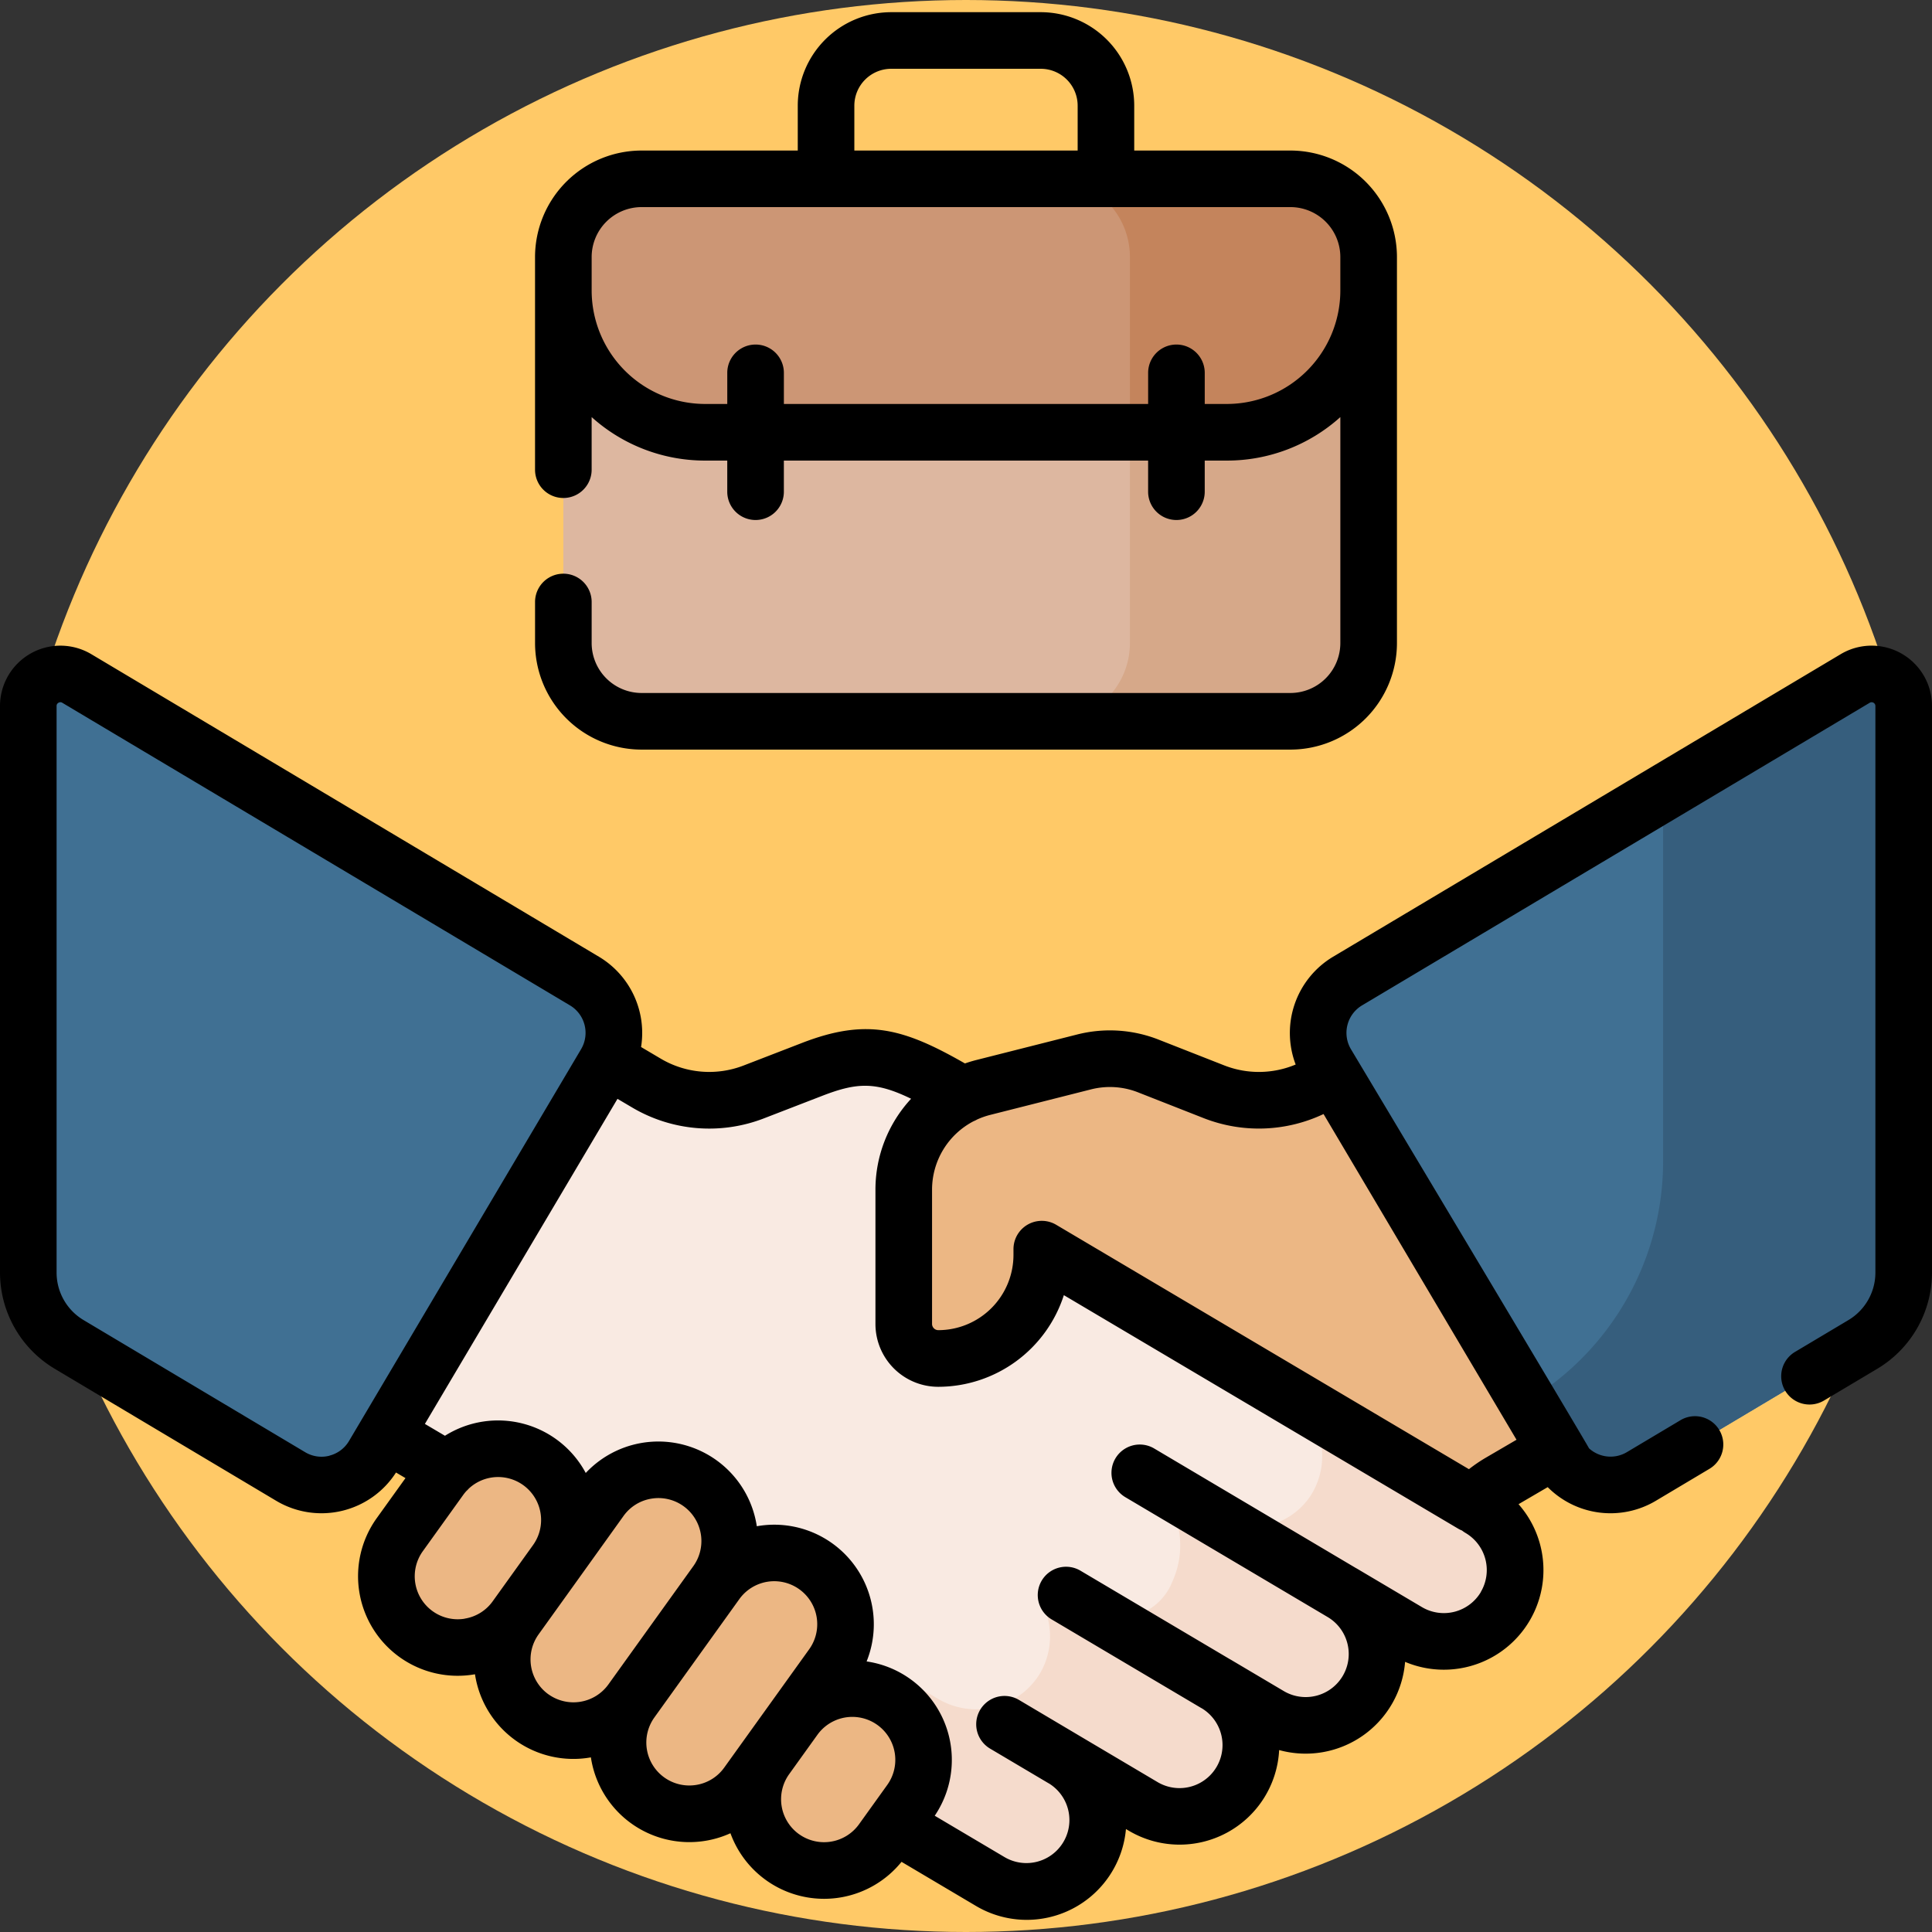 <svg xmlns="http://www.w3.org/2000/svg" width="154" height="154" viewBox="0 0 154 154">
  <rect x="0" y="0" width="154" height="154" fill="#333333" stroke="none"/>
  <g id="Grupo_108913" data-name="Grupo 108913" transform="translate(1134 3833)">
    <circle id="Elipse_4716" data-name="Elipse 4716" cx="77" cy="77" r="77" transform="translate(-1134 -3833)" fill="#ffc967"/>
    <g id="cooperacion" transform="translate(-1134 -3833)">
      <g id="Grupo_108593" data-name="Grupo 108593">
        <g id="Grupo_108592" data-name="Grupo 108592">
          <g id="Grupo_108575" data-name="Grupo 108575">
            <g id="Grupo_108574" data-name="Grupo 108574">
              <g id="Grupo_108573" data-name="Grupo 108573">
                <g id="Grupo_108572" data-name="Grupo 108572">
                  <g id="Grupo_108571" data-name="Grupo 108571">
                    <g id="Grupo_108570" data-name="Grupo 108570">
                      <g id="Grupo_108567" data-name="Grupo 108567">
                        <g id="Grupo_108566" data-name="Grupo 108566">
                          <path id="Trazado_156691" data-name="Trazado 156691" d="M117.985,120.265,82.615,99.319a3.818,3.818,0,0,1-1.338-5.231l1.81-3.055L75.93,86.8c-4.72-2.709-6.928-3.21-11.187-1.563L60.1,87.031a9.881,9.881,0,0,1-8.6-.715L39.078,78.991,21.434,108.774l15.908,9.389a9.877,9.877,0,0,1,2.789,2.468l5.361,6.952c2.961,3.463,9.071,7.955,12.991,10.277l20.46,12.121a5.683,5.683,0,0,0,5.794-9.78l6.392,3.787a5.683,5.683,0,0,0,5.794-9.78l4.261,2.524a5.683,5.683,0,0,0,5.794-9.78l5.216,3.09a5.683,5.683,0,0,0,5.793-9.779Z" fill="#f9eae2"/>
                        </g>
                        <path id="Trazado_156692" data-name="Trazado 156692" d="M117.985,120.265,105.036,112.6a.343.343,0,0,0-.468.474,5.836,5.836,0,0,1-.176,6.263,5.67,5.67,0,0,1-7.584,1.6l-1.937-1.147a.841.841,0,0,0-1.2,1.05,6.958,6.958,0,0,1-.22,5.222,4.51,4.51,0,0,1-6.631,2.169l-.841-.5a1.591,1.591,0,0,0-1.822.141.683.683,0,0,0-.687.938,5.839,5.839,0,0,1-.637,4.682,5.953,5.953,0,0,1-8.1,1.9l-2.282-1.352a1.009,1.009,0,0,0-1.31.248,1,1,0,0,0-.181.861,5.847,5.847,0,0,1-4.829,7.248l12.7,7.525a5.773,5.773,0,0,0,7.8-1.747,5.684,5.684,0,0,0-1.884-7.963l6.275,3.717a5.773,5.773,0,0,0,7.8-1.747,5.684,5.684,0,0,0-1.884-7.963l4.261,2.524a5.683,5.683,0,1,0,5.794-9.78l5.1,3.02a5.772,5.772,0,0,0,7.794-1.747,5.683,5.683,0,0,0-1.884-7.962Z" fill="#f5dbcc"/>
                      </g>
                      <g id="Grupo_108568" data-name="Grupo 108568">
                        <path id="Trazado_156693" data-name="Trazado 156693" d="M114.922,80.769l-9.542,5.546a9.881,9.881,0,0,1-8.6.715l-5.235-2.056a8.413,8.413,0,0,0-5.14-.325l-8.02,2.03a8.413,8.413,0,0,0-6.349,8.156V105.54a2.745,2.745,0,0,0,2.74,2.746,8.261,8.261,0,0,0,8.266-8.261v-.453l34.33,20.33a9.879,9.879,0,0,1,2.167-1.739l13.026-7.611Z" fill="#ecb784"/>
                      </g>
                      <g id="Grupo_108569" data-name="Grupo 108569">
                        <path id="Trazado_156694" data-name="Trazado 156694" d="M44.314,124.471,41.1,128.954a5.682,5.682,0,1,1-9.231-6.627l3.218-4.483a5.682,5.682,0,1,1,9.231,6.627Z" fill="#ecb784"/>
                        <path id="Trazado_156695" data-name="Trazado 156695" d="M57.1,126.151l-6.771,9.431a5.682,5.682,0,0,1-9.231-6.627l6.771-9.431a5.682,5.682,0,1,1,9.231,6.627Z" fill="#ecb784"/>
                        <path id="Trazado_156696" data-name="Trazado 156696" d="M66.328,132.778l-6.771,9.431a5.682,5.682,0,1,1-9.231-6.627l6.771-9.431a5.682,5.682,0,1,1,9.231,6.627Z" fill="#ecb784"/>
                        <path id="Trazado_156697" data-name="Trazado 156697" d="M72.551,143.6,70.3,146.732a5.682,5.682,0,0,1-9.231-6.627l2.251-3.136a5.682,5.682,0,1,1,9.231,6.627Z" fill="#ecb784"/>
                      </g>
                    </g>
                  </g>
                </g>
              </g>
            </g>
          </g>
          <g id="Grupo_108578" data-name="Grupo 108578">
            <g id="Grupo_108576" data-name="Grupo 108576">
              <path id="Trazado_156698" data-name="Trazado 156698" d="M147.876,54.082,107.412,78.2a4.8,4.8,0,0,0-1.674,6.576l18.5,31.232a4.8,4.8,0,0,0,6.593,1.678L148.5,107.157a6.645,6.645,0,0,0,3.242-5.708V56.28A2.558,2.558,0,0,0,147.876,54.082Z" fill="#407093"/>
            </g>
            <path id="Trazado_156699" data-name="Trazado 156699" d="M132.567,63.208V92.564a22.285,22.285,0,0,1-10.875,19.142l2.55,4.3a4.8,4.8,0,0,0,6.593,1.678L148.5,107.157a6.645,6.645,0,0,0,3.242-5.708V56.28a2.558,2.558,0,0,0-3.868-2.2Z" fill="#365e7d"/>
            <g id="Grupo_108577" data-name="Grupo 108577">
              <path id="Trazado_156700" data-name="Trazado 156700" d="M6.124,54.082,46.588,78.2a4.8,4.8,0,0,1,1.674,6.576l-18.5,31.232a4.8,4.8,0,0,1-6.593,1.678L5.5,107.157a6.645,6.645,0,0,1-3.242-5.708V56.28a2.559,2.559,0,0,1,3.868-2.2Z" fill="#407093"/>
            </g>
          </g>
          <g id="Grupo_108591" data-name="Grupo 108591">
            <g id="Grupo_108590" data-name="Grupo 108590">
              <g id="Grupo_108589" data-name="Grupo 108589">
                <g id="Grupo_108588" data-name="Grupo 108588">
                  <g id="Grupo_108587" data-name="Grupo 108587">
                    <g id="Grupo_108586" data-name="Grupo 108586">
                      <g id="Grupo_108585" data-name="Grupo 108585">
                        <g id="Grupo_108584" data-name="Grupo 108584">
                          <g id="Grupo_108583" data-name="Grupo 108583">
                            <g id="Grupo_108582" data-name="Grupo 108582">
                              <g id="Grupo_108581" data-name="Grupo 108581">
                                <g id="Grupo_108580" data-name="Grupo 108580">
                                  <path id="Trazado_156701" data-name="Trazado 156701" d="M102.859,57.495H51.141a6.236,6.236,0,0,1-6.236-6.236V20.488a6.236,6.236,0,0,1,6.236-6.236h51.718a6.236,6.236,0,0,1,6.236,6.236V51.259A6.236,6.236,0,0,1,102.859,57.495Z" fill="#ddb7a0"/>
                                  <g id="Grupo_108579" data-name="Grupo 108579">
                                    <path id="Trazado_156702" data-name="Trazado 156702" d="M102.859,14.252H83.83a6.236,6.236,0,0,1,6.236,6.236V51.259a6.236,6.236,0,0,1-6.236,6.236h19.029a6.236,6.236,0,0,0,6.236-6.236V20.488a6.236,6.236,0,0,0-6.236-6.236Z" fill="#d6a889"/>
                                    <path id="Trazado_156703" data-name="Trazado 156703" d="M109.1,23.157V20.487a6.236,6.236,0,0,0-6.236-6.236H51.141A6.236,6.236,0,0,0,44.9,20.487v2.669a11.3,11.3,0,0,0,11.3,11.3H97.8A11.3,11.3,0,0,0,109.1,23.157Z" fill="#cc9675"/>
                                    <path id="Trazado_156704" data-name="Trazado 156704" d="M90.066,20.488V34.457H97.8a11.3,11.3,0,0,0,11.3-11.3V20.487a6.236,6.236,0,0,0-6.236-6.236H83.83A6.237,6.237,0,0,1,90.066,20.488Z" fill="#c4845c"/>
                                  </g>
                                </g>
                              </g>
                            </g>
                          </g>
                        </g>
                      </g>
                    </g>
                  </g>
                </g>
              </g>
            </g>
          </g>
        </g>
      </g>
      <g id="Grupo_108594" data-name="Grupo 108594">
        <path id="Trazado_156705" data-name="Trazado 156705" d="M146.721,52.145,106.257,76.264a7.076,7.076,0,0,0-2.979,8.589,7.565,7.565,0,0,1-5.673.078l-5.235-2.056a10.6,10.6,0,0,0-6.519-.413l-8.02,2.03q-.467.118-.914.275c-4.9-2.8-7.819-3.633-12.989-1.634l-4.642,1.794a7.585,7.585,0,0,1-6.64-.555L51.1,83.458a7.076,7.076,0,0,0-3.354-7.194L7.279,52.145A4.814,4.814,0,0,0,0,56.28v45.169a8.941,8.941,0,0,0,4.343,7.645l17.667,10.531a7.057,7.057,0,0,0,9.556-2.251l.755.446-2.291,3.191a7.938,7.938,0,0,0,7.831,12.445A7.931,7.931,0,0,0,47.1,140.08a7.936,7.936,0,0,0,11.124,6.048,7.941,7.941,0,0,0,13.637,2.279l5.934,3.516a7.939,7.939,0,0,0,11.955-6.13l.231.137a7.946,7.946,0,0,0,11.98-6.432A7.952,7.952,0,0,0,112,132.467a7.94,7.94,0,0,0,9.042-12.568l2.326-1.359a7.061,7.061,0,0,0,8.624,1.085l4.271-2.546a2.256,2.256,0,1,0-2.31-3.876l-4.271,2.546a2.549,2.549,0,0,1-3.023-.305c-.015-.127-18.978-31.817-18.978-31.817a2.553,2.553,0,0,1,.888-3.488L149.031,56.02a.3.3,0,0,1,.457.26v45.169a4.409,4.409,0,0,1-2.142,3.77l-4.265,2.542a2.256,2.256,0,0,0,2.31,3.876l4.265-2.542A8.941,8.941,0,0,0,154,101.449V56.28a4.813,4.813,0,0,0-7.279-4.135ZM86.959,86.836a6.125,6.125,0,0,1,3.762.238l5.246,2.061A12.055,12.055,0,0,0,105.5,88.8l15.382,25.963-2.493,1.456a12.08,12.08,0,0,0-1.3.89l-32.9-19.481a2.256,2.256,0,0,0-3.405,1.941v.453a6,6,0,0,1-6,6.005.5.5,0,0,1-.49-.49V94.835a6.152,6.152,0,0,1,3.3-5.457,2.257,2.257,0,0,0,.289-.141,6.2,6.2,0,0,1,1.053-.37Zm-60.7,29.2a2.534,2.534,0,0,1-1.934-.281L6.653,105.219a4.409,4.409,0,0,1-2.142-3.77V56.28a.277.277,0,0,1,.153-.263.307.307,0,0,1,.152-.044.289.289,0,0,1,.152.047L45.433,80.139a2.553,2.553,0,0,1,.888,3.488l-18.5,31.232a2.531,2.531,0,0,1-1.564,1.171Zm10.78,12.991a3.426,3.426,0,0,1-3.338-5.378l3.218-4.483a3.428,3.428,0,0,1,.251-.31,2.264,2.264,0,0,0,.19-.193,3.426,3.426,0,0,1,5.125,4.5l-.005.008-3.213,4.476A3.4,3.4,0,0,1,37.035,129.022Zm6.678,6.029a3.425,3.425,0,0,1-.785-4.781l3.218-4.483h0L49.7,120.84a3.4,3.4,0,0,1,2.228-1.383,3.454,3.454,0,0,1,.562-.046,3.427,3.427,0,0,1,2.776,5.425l-6.771,9.431a3.431,3.431,0,0,1-4.781.784ZM55.5,142.276a3.426,3.426,0,0,1-3.338-5.379l.005-.008,6.765-9.423a3.426,3.426,0,1,1,5.566,4l-6.771,9.431A3.4,3.4,0,0,1,55.5,142.276Zm8.188,3.925a3.426,3.426,0,0,1-.785-4.781l.007-.01,2.247-3.13a3.426,3.426,0,0,1,5.564,4l-1.287,1.793-.04.055-.924,1.288a3.43,3.43,0,0,1-4.781.784Zm54.352-19.3a3.431,3.431,0,0,1-4.7,1.2l-5.215-3.089-.007,0L91.968,115.44a2.256,2.256,0,0,0-2.3,3.881l16.159,9.573h0a3.428,3.428,0,0,1-3.5,5.9l-4.251-2.518-.01-.006-.007,0-11.9-7.049a2.256,2.256,0,1,0-2.3,3.881l11.9,7.05.007,0a3.428,3.428,0,0,1-3.494,5.9l-6.38-3.78-.012-.008L81.22,135.5a2.256,2.256,0,0,0-2.3,3.882l4.665,2.764.006,0a3.428,3.428,0,0,1-3.5,5.895l-5.584-3.308a7.935,7.935,0,0,0-5.429-12.3,7.936,7.936,0,0,0-8.753-10.776,7.936,7.936,0,0,0-13.635-4.247,7.935,7.935,0,0,0-11.222-2.965l-1.6-.944L49.22,87.589l1.133.668a12.069,12.069,0,0,0,10.563.879l4.642-1.794c2.775-1.072,4.265-1.123,7.066.24a10.653,10.653,0,0,0-2.842,7.254v10.706a5.007,5.007,0,0,0,4.995,5h.007A10.535,10.535,0,0,0,84.8,103.237l31.421,18.607a2.238,2.238,0,0,0,.32.157,2.282,2.282,0,0,0,.291.2,3.432,3.432,0,0,1,1.2,4.7Z"/>
        <path id="Trazado_156706" data-name="Trazado 156706" d="M51.141,59.751h51.718a8.5,8.5,0,0,0,8.492-8.492V20.488A8.5,8.5,0,0,0,102.859,12H90.409V8.422A7.459,7.459,0,0,0,82.96.971H71.04A7.459,7.459,0,0,0,63.59,8.422V12H51.14a8.5,8.5,0,0,0-8.492,8.492V37.439a2.256,2.256,0,0,0,4.512,0V33.246A13.5,13.5,0,0,0,56.2,36.713H57.97v2.481a2.256,2.256,0,0,0,4.512,0V36.713H91.517v2.481a2.256,2.256,0,1,0,4.512,0V36.713h1.765a13.5,13.5,0,0,0,9.045-3.467V51.258a3.985,3.985,0,0,1-3.98,3.98H51.141a3.985,3.985,0,0,1-3.98-3.98V47.985a2.256,2.256,0,1,0-4.512,0v3.274a8.5,8.5,0,0,0,8.492,8.492ZM68.1,8.422A2.942,2.942,0,0,1,71.04,5.483H82.96A2.942,2.942,0,0,1,85.9,8.422V12H68.1V8.422ZM97.8,32.2H96.03V29.72a2.256,2.256,0,1,0-4.512,0V32.2H62.483V29.72a2.256,2.256,0,0,0-4.512,0V32.2H56.205a9.054,9.054,0,0,1-9.044-9.044V20.488a3.985,3.985,0,0,1,3.98-3.98h51.718a3.985,3.985,0,0,1,3.98,3.98v2.669A9.055,9.055,0,0,1,97.8,32.2Z"/>
      </g>
    </g>
  </g>
</svg>
